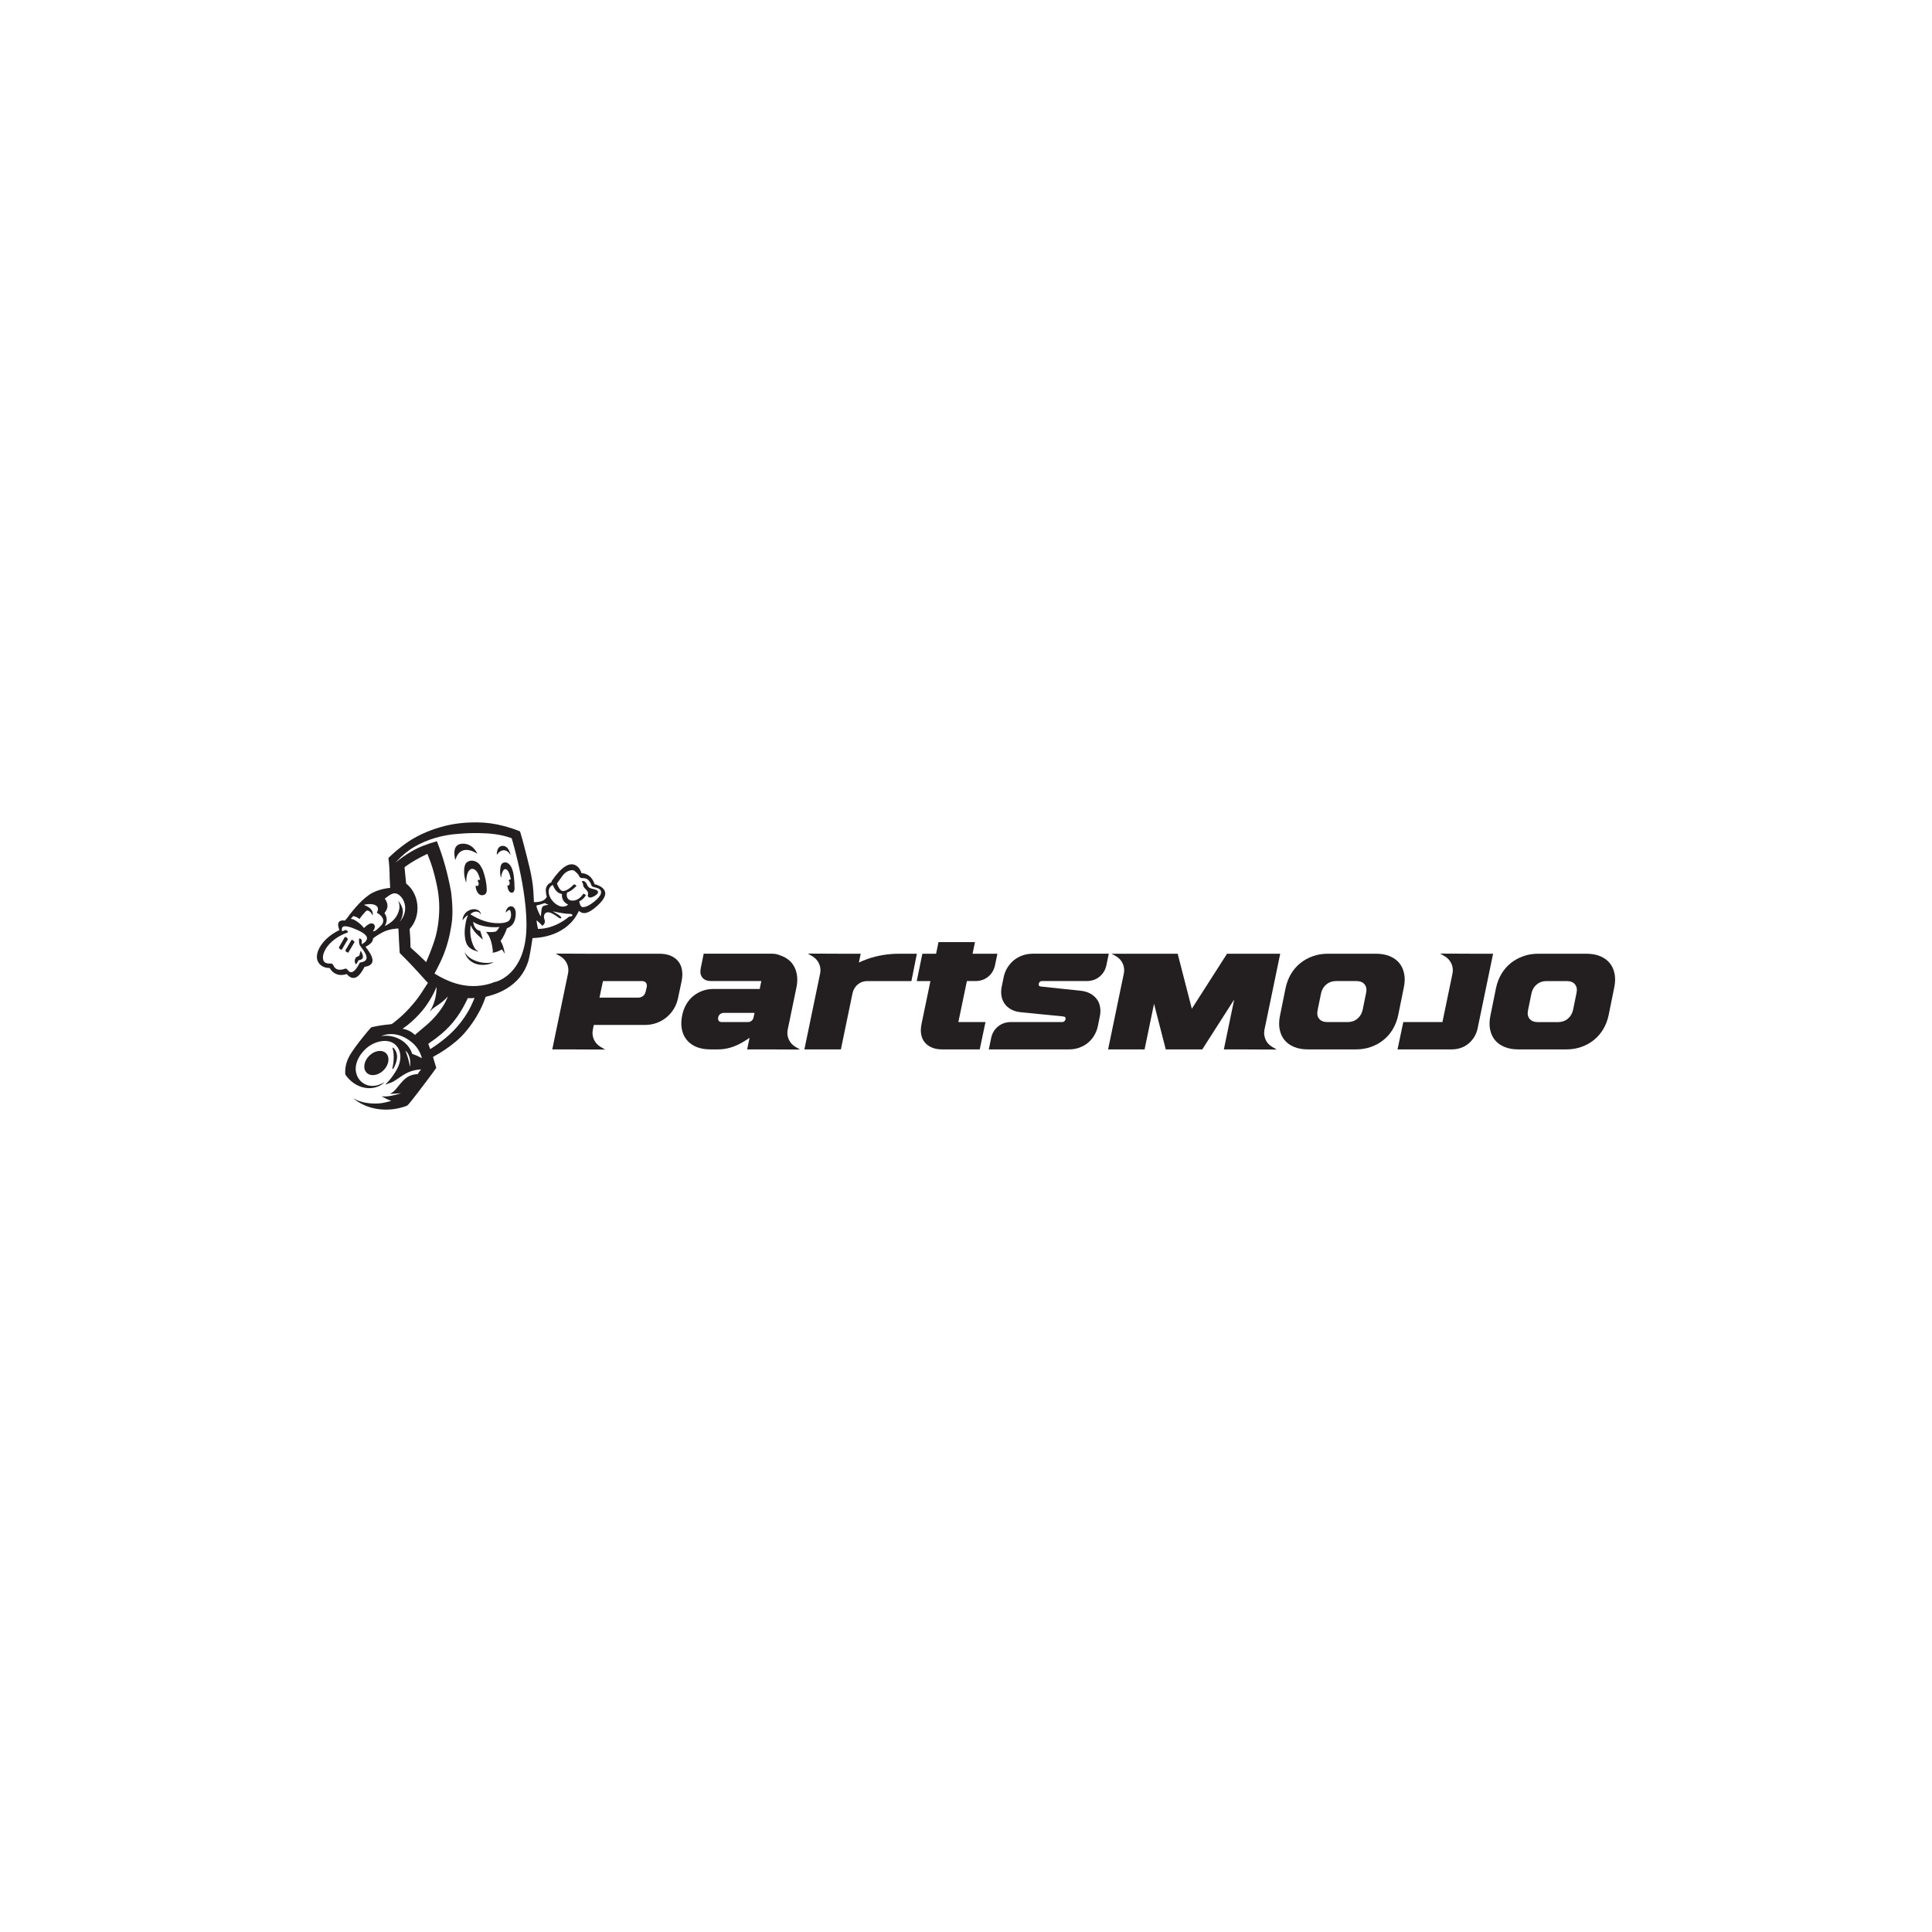 <?xml version="1.0" encoding="UTF-8"?>
<svg id="Layer_1" data-name="Layer 1" xmlns="http://www.w3.org/2000/svg" viewBox="0 0 800 800">
  <defs>
    <style>
      .cls-1 {
        fill: #231f20;
      }
    </style>
  </defs>
  <g>
    <path class="cls-1" d="m250.59,369.54c-.13-.83-.65-1.58-1.55-2.22-.72-.5-1.66-.91-2.82-1.19-.43-1.29-1.05-2.38-1.94-3.18-.94-.86-2.08-1.35-3.49-1.39-.29-.9-.67-1.64-1.14-2.2-.82-.97-1.79-1.46-2.9-1.48-.86-.02-1.82.3-2.84.97-1.67,1.09-3.54,3.1-5.5,6.01-.06.06-.05.16.03.3,0,.04-.02.06-.02.1-1.79.76-2.47,2.09-2.42,3.54.03.79.14,1.61.43,2.47-.44,1.08-1.73,2.34-5.33,2.29-.06-1.51-.14-3.06-.26-4.74-.38-5.92-2.32-12.64-3.78-18.39-.46-1.82-.96-3.64-1.51-5.45-.09-.3-.14-.71-.48-.84-2.25-.91-4.57-1.61-6.9-2.22-3.49-.9-7.04-1.37-10.65-1.39-5.25-.03-10.28.52-15.31,2.02-5.15,1.52-9.99,3.68-14.26,6.74-2.51,1.81-4.88,3.79-7.09,5.95-.02.02-.02.03-.02.06.34,2.62.5,5.24.5,7.88,0,.05.22,4.48.22,4.48,0,0-4.92.3-8.61,2.79-4.19,2.85-7.95,8-9.19,9.66-.29.38-.61.72-.92,1.07-.5-.06-.94-.07-1.32-.02-1.5.23-1.98,1.43-.98,3.96-4.55,2.19-7.44,5.35-8.66,8.17-.49,1.13-.7,2.21-.66,3.17.05,1.03.42,1.97,1.12,2.72.95,1.03,2.34,1.65,4.17,1.66.72,1.25,1.69,2.12,2.95,2.58,1.14.43,2.51.42,4.12-.08,1.24,1.47,2.49,1.92,3.76,1.39,1.15-.48,2.35-1.94,3.62-4.38,2.79-.4,3.51-1.67,3.24-3.24-.29-1.61-1.61-3.49-2.84-5.06h0c1.15-.58,1.97-1.18,2.47-1.8.44-.54.64-1.09.64-1.66.92-.8,2.42-1.72,4.03-2.57,2.86-1.51,6.47-1.58,6.47-1.54.06.34.2,4.46.22,4.74.09,1.7.18,3.4.3,5.1,0,.19.07.34.18.45,3.78,3.7,7.34,7.6,10.86,11.54.2.22.41.42.62.61.03.02.04.06.02.1-.96,1.5-1.94,3.01-2.93,4.51-1.23,1.86-2.86,3.9-4.86,6.09-1.82,1.99-3.83,3.86-6.06,5.59-.47.37-.98.86-1.55.91-2.67.25-5.29.59-7.9,1.23-.11.02-.22.1-.31.21-.43.5-.9.99-1.3,1.48-2.34,2.86-4.73,5.77-6.75,8.86-1.78,2.72-2.75,5.49-2.55,8.79,0,.15.07.31.18.48,1.9,2.68,4.7,4.69,7.98,5.26,2.79.5,5.98-.18,8-2.24.07-.07.06-.08-.02-.03-1.62.9-3.16,1.54-5.14,1.48-3.2-.1-5.79-2.31-6.49-5.42-.94-4.15,1.93-8.53,5.13-10.89,2.63-1.94,6.87-3.16,9.91-1.58,1.6.83,2.72,2.4,3.09,4.16.57,2.66-.24,5.23-1.63,7.54-1.18,1.95-2.58,3.9-4.25,5.47-.18.17-.16.21.07.12.67-.26,1.39-.51,2.15-.77.63-.22,1.47-.69,2.5-1.42,1.44-1.02,3.08-2.15,4.58-2.81,1.68-.73,3.44-1.13,5.3-1.21.06,0,.06.02.02.06-.54.54-.98,1.14-1.34,1.82-.02.03-.06.06-.1.06-1.85.07-3.49.61-4.94,1.77-1.65,1.31-2.93,3.18-4.18,4.62-.6.7-1.33,1.26-2.18,1.7-.07.04-.06.06,0,.06.29.02.57.02.84,0,1.18-.07,2.36-.14,3.54-.23.05,0,.05,0,0,.02-2.52.78-5.29,1.54-7.95,1.26-.06,0-.07,0-.02.05.1.06.24.08.33.13,1.18.62,2.28,1.21,3.54,1.65.11.04.11.07,0,.1-1.58.43-3.22.86-4.86.99-3.37.26-7.47-.2-10.45-1.97,0,0-.02,0-.02,0l-.02.03s0,.03,0,.05c6.12,4.9,14.55,5.6,21.76,2.95.54-.2,1.01-.87,1.39-1.3.64-.74,1.22-1.53,1.83-2.3.42-.53.81-1.02,1.14-1.46,2.65-3.54,5.42-7.01,7.94-10.62.04-.06.06-.13.03-.19l-1.27-4.23c-.04-.14,0-.25.14-.32,3.34-1.79,6.42-3.88,9.26-6.26,1.36-1.14,2.58-2.33,3.63-3.55,2.9-3.34,5.29-7.02,7.17-11.02.46-.97.85-2.05,1.26-3.09.1-.25.12-.8.46-.89.69-.18,1.38-.38,2.06-.57,2.21-.62,4.3-1.52,6.27-2.69,4.47-2.66,7.5-6.4,9.1-11.24.49-1.46,1.27-6.06,1.8-9.78,3-.05,14.42-.92,19.19-11.23.55.37.98.64,1.08.68.49.18,1,.25,1.54.18,1.03-.14,2.28-.76,3.74-1.92,1.94-1.54,3.26-2.96,3.96-4.21.49-.87.68-1.68.58-2.39Zm-99.13,20.18c-.35.43-.9.86-1.65,1.28-.05-.31-.03-.66-.02-1.08,0-.13,0-.26.02-.5,0-.21-.25-.53-.56-.7-.32-.18-.58-.14-.58.06,0,.12,0,.31,0,.5-.03,1.14-.05,1.77.86,2.93.97,1.24,2.01,2.7,2.22,3.9.22,1.18-.38,2.14-2.63,2.44-.07.02-.12.04-.14.09-.54,1.07-1.07,1.94-1.58,2.57-.51.64-1.01,1.06-1.49,1.26-.21.09-.42.12-.62.1-.48-.04-.94-.38-1.38-1.02-.18-.24-.51-.46-.75-.48-.06,0-.12,0-.15.02-1.44.52-2.57.59-3.43.27-.66-.25-1.2-.86-1.62-1.79-.1-.23-.42-.5-.7-.58-.08-.02-.14-.03-.19-.02-.2.02-.39.02-.58.02-1.07,0-1.79-.26-2.18-.68-.37-.39-.56-.98-.59-1.68-.03-.78.16-1.68.58-2.62,1.24-2.83,4.47-6.06,9.66-7.9.18-.06.14-.34-.12-.62-.26-.27-.62-.44-.82-.38-.46.17-.91.34-1.34.54-.34-1.3,0-1.94.87-2.07.5-.07,1.18,0,1.99.22.02,0,.04,0,.06.02.49.13,1.02.3,1.58.52.52.19,1.08.42,1.66.68,1.67.74,2.88,1.47,3.54,2.19.34.37.53.74.57,1.13.05.45-.1.9-.48,1.37Zm5.85-5.99c-.75.63-1.67,1.9-2.83,1.92-.06,0-.07-.02-.04-.06.35-.46.58-.91.71-1.33.3-1.01-.38-2.17-1.7-1.86-.97.22-1.98,1.15-2.7,1.83-.02.02-.07.02-.1-.02-.44-.55-.73-.9-.86-1.02-.84-.86-3.3-2.82-4.5-2.69-.05,0-.06,0-.02-.05.29-.34.58-.69.89-1.02.08-.08.2-.1.36-.06.83.22,1.59.58,2.26,1.11.05.04.12.02.15-.02.68-1.07,1.48-1.95,2.36-2.92.29-.32.66-.65,1.08-.48.84.32,1.42.89,1.72,1.7.03.08.08.13.15.15.04,0,.07,0,.08-.05.34-2.16-1.71-3.44-3.52-4.13-.08-.03-.08-.06,0-.08,1.5-.38,4.5-.63,5.44.87.48.76.25,1.53-.15,2.27-.05.08-.02.18.07.22,2.73,1.54,3.46,3.77,1.14,5.71Zm9.29-3.53c-.29.48-.6.94-.94,1.38,0,0-.02.02-.02.02,0,0-.02,0-.02,0-.02,0-.02-.02,0-.03.94-1.56,1.54-3.74.98-5.53-.26-.83-.91-2.27-1.66-2.88-.07-.06-.09-.06-.04.03.54.93.61,2.32.41,3.28-.5,2.36-1.77,4.26-3.79,5.69-.65.46-1.33.87-2.04,1.23-.1.06-.13.03-.07-.07,1-1.79.94-3.52-.17-5.19-.02-.03-.02-.07,0-.11.28-.42.63-.85.82-1.27.74-1.68.34-3.13-.69-4.58-.02-.05-.02-.08.02-.11.98-.73,2.05-1.6,3.14-2,1.84-.66,3.46.9,4.32,2.4,1.38,2.44,1.18,5.4-.25,7.76Zm9.87,18.15s-.05.04-.06.02c-.38-.45-.96-.95-1.25-1.23-1.61-1.58-3.26-3.1-4.95-4.58-.13-.11-.21-.22-.22-.4-.03-2.46-.15-4.91-.36-7.34,0-.08.02-.16.07-.22,4.76-5.24,4.1-14.29-1.48-18.72-.03-.03-.06-.07-.06-.12-.19-2.13-.4-4.26-.63-6.39-.02-.22.06-.35.22-.47,2.87-2.11,5.94-3.76,9.14-5.3.06-.02.09-.02.11.04.94,2.32,1.76,4.52,2.42,6.91.87,3.13,1.5,5.9,1.9,8.33.74,4.54.76,9.26.03,14.2-.35,2.41-.87,4.62-1.55,6.66-.98,2.93-2.1,5.82-3.34,8.64Zm-6.66,43.18c-.02.18-.05.18-.08,0-.38-2.13-.99-4.31-1.86-6.54h0s0,0,0,0c1.82,1.5,2.22,4.46,1.93,6.55Zm4.78-3.38c-1.17-.69-2.41-1.25-3.72-1.68-.12-.04-.2-.12-.24-.25-1.72-5.17-7.42-8.02-12.65-7.22,0,0-.02,0-.02-.02,0,0,0-.02,0-.02,4.54-1.79,9.14-.29,12.73,2.77,1.98,1.7,3.3,3.81,3.98,6.35,0,.05-.05.1-.09.06Zm-2.18-10.16c-.17.14-.33.3-.46.47-.05.06-.14.07-.21.02-1.38-1.32-3.02-2.14-4.92-2.47-.1-.02-.1-.06-.02-.1,2.51-1.71,4.74-3.74,6.81-5.97.92-.99,1.79-2.06,2.62-3.2,1.8-2.5,3.28-5.11,4.45-7.86.02-.05.06-.06.1-.03l.04.03s.02.02.02.04c-.06.19-.09.47-.1.84-.14,3.06-1.02,6.27-2.69,8.92,0,0,0,.02,0,.02,0,.02,0,.02.02.03.02,0,.03,0,.05,0,.58-.66,1.18-1.21,1.81-1.62,2.16-1.44,3.86-2.59,5.39-4.39.13-.16.16-.14.07.05-.37.86-.74,1.76-1.17,2.54-1.86,3.39-4.6,6.51-7.42,8.99-.86.76-2.32,1.99-4.37,3.7Zm21.82-9.85c-2.42,4.35-5.68,8.28-9.49,11.47-2.07,1.74-4.26,3.34-6.54,4.78-.03.02-.09,0-.1-.04-.2-.7-.46-1.33-.74-2.01-.02-.04,0-.08.02-.11.08-.1.18-.18.27-.25,1.82-1.22,3.55-2.52,5.22-3.93,4.8-4.05,8.18-8.94,10.81-14.69.02-.05.06-.07.1-.06.9.06,1.78.04,2.68-.05.02,0,.04.02.03.04-.71,1.64-1.3,3.1-2.27,4.84Zm23.41-29.38c-2.08,15.65-12.6,17.86-12.75,17.9.1-.07.2-.14.3-.21-.84.38-1.73.71-2.7.98-4.57,1.24-9.15,1.18-13.76-.21-3.28-.98-5.99-2.37-8.77-4.06-.02-.02-.03-.05-.02-.07.83-1.55,1.63-3.12,2.4-4.71,2.1-4.36,3.52-9.1,4.33-13.86.14-.86.42-2.25.51-3.33.22-2.57.22-5.22,0-7.95-.18-2.14-.31-3.5-.42-4.09-1.34-7.23-3.15-14.01-5.82-20.72-.02-.05-.07-.08-.13-.06-3.74,1.06-7.1,2.23-10.69,4.34-2.18,1.29-4.22,2.73-6.11,4.32,0,.02-.02.02-.04,0,0,0,0-.03,0-.04.1-.1.22-.24.38-.4,2.1-2.33,4.52-4.36,7.23-5.94,5.42-3.15,11.75-4.94,18.06-5.36,2.91-.27,5.82-.38,8.74-.33,4.55.07,9.02.52,13.31,2.06.2.08.23.22.25.28,0,0,0,0,0,.02.21.69,7.78,25.9,5.7,41.45Zm11.24-22.36c.93,2.27,2.12,3.54,3.72,3.77.04,0,.07,0,.1,0-.13,1.15.16,2.16.73,2.94,0,0,.02.02.02.04.47.62,1.1,1.11,1.83,1.43-1.14.98-2.52,1.02-3.81.5-.02,0-.03-.02-.04-.02-.04,0-.07-.02-.1-.04-1.02-.46-2.02-1.28-2.77-2.26-.81-1.05-1.34-2.26-1.38-3.38-.04-1.18.44-2.25,1.69-2.97Zm-6.61,8.49c.71-.07,3.28-.93,3.28-.93l1.57.71s-1.78.14-2.42.71c-.64.58-.64,3.99-.78,4.06-.14.07-2.35-4.49-1.64-4.56Zm14.54,4.46l-1.24.25s-5.42,4.98-12.78,5.05c0,0-.53-2.13-.62-3.59,0,0,1.86,1.52,2.13,2.07.26.54,1.86-.79,1.15-2.43-.71-1.65.26-3.83,2.93-2.56,2.66,1.28,3.28,2.56,3.99,2.01.7-.54-3.55-2.8-3.55-2.8,0,0,4.52,1.04,6.74,1.04s1.24.97,1.24.97Zm11.6-8.48c-.6.98-1.75,2.1-3.47,3.3-1.26.88-2.33,1.34-3.18,1.43-.32.02-.59,0-.8-.07-.1-.04-.22-.12-.32-.24-.02-.02-.03-.03-.05-.05-.02-.02-.03-.06-.06-.08-.3-.41-.52-1-.66-1.77,0-.04-.02-.08-.06-.13.98-.44,1.94-1.22,2.72-2.44.08-.11-.1-.35-.39-.53-.3-.18-.59-.22-.67-.1-1.14,1.74-2.6,2.57-3.94,2.72-.28.03-.54.03-.79,0-.02,0-.05,0-.07,0-.22-.02-.42-.07-.62-.14-.32-.11-.59-.3-.81-.55,0,0-.02-.02-.02-.02-.52-.62-.72-1.54-.41-2.63,1.1-.32,2.36-1.19,3.82-2.64.1-.1-.05-.34-.34-.53-.29-.18-.6-.25-.7-.14-1.47,1.46-2.68,2.31-3.69,2.59-.06,0-.1,0-.13.03-.3.07-.59.09-.86.05-.79-.12-1.5-1.09-2.2-2.86,0-.02,0-.02,0-.03-.03-.06-.06-.13-.08-.2,1.7-2.29,2.59-4.02,4.06-4.85.85-.48,1.62-.7,2.3-.68.46.02.85.19,1.15.51.42.44,1.52,1.27,1.78,2.18.06.18.34.42.64.53.12.04.22.06.3.06,1.18-.06,1.99.18,2.56.64.67.54,1.16,1.42,1.54,2.5.06.18.36.42.66.52.05.02.1.02.14.03,1.07.22,1.86.49,2.37.81.41.26.66.62.74,1.04.1.51-.05,1.1-.44,1.75Z"/>
    <path class="cls-1" d="m207.84,357.92s.04-.06.02-.07c-.01.04-.02.07-.02.07Z"/>
    <path class="cls-1" d="m213.08,368.11c-.18.72-.22,1.5-1.2,1.52-1.28.04-1.76-2.01-1.77-2.98,0-.03.02-.06.06-.06h.59s.09-.04.1-.08c.25-.61.25-1.22-.12-1.75-.1-.14-.06-.33.07-.42.15-.1.32-.17.5-.18.16-.02.22-.1.18-.26-.24-1-.94-4.56-2.64-3.93-.14.06-.31.24-.51.56-.62,1.02-.68,1.9-.89,2.98-.39-1.37-.48-2.74-.26-4.09.09-.57.11-.99.5-1.61.43-.7,1.7-.95,2.5-.46.82.51,1.38,1.23,1.72,2.1.44,1.13.74,2.34.88,3.62.18,1.68.28,3.36.28,5.04Z"/>
    <path class="cls-1" d="m201.57,368.57c0,.11-.03.33-.09.64-.17,1.26-1.55,1.74-2.58,1.36-1.29-.47-1.9-2.49-1.98-3.71,0-.05.04-.09.1-.09.42.06,1.04.24,1.14-.4.05-.26.05-.52.02-.78-.03-.3-.3-.45-.34-.66-.1-.62.39-.71.86-.61.06.02.13-.05.1-.11-.41-1.42-1-3.59-2.49-4.26-2.26-1.01-3.14,2.5-3.17,3.94-.02.69-.05,1.21-.1,1.55-.02-.02-.05-.06-.06-.1-.58-1.58-.85-3.22-.81-4.94.03-1.17.33-2.55.93-3.14,1.37-1.34,3.73-1.18,5.4.56,0,0,1.16,1.67,1.5,2.66.93,2.63,1.53,5.34,1.55,8.1Z"/>
    <path class="cls-1" d="m213.56,378.27c0,1.22-.21,2.35-.66,3.38-.6,1.38-1.54,2.1-2.88,2.7-.09.04-.15.11-.18.2-.6,1.79-1.43,3.46-2.51,5.01-.03.05-.03.11,0,.17.3.59.66,1.2.87,1.81.37,1.03.63,2.09.81,3.17,0,.05-.06.08-.09.03l-1.06-1.57s-.06-.04-.11-.02c-1.21.71-2.26,1.15-3.68,1.34h-.04s-.06,0-.08-.02c-.03-.02-.04-.06-.02-.1.12-.18.17-.43.14-.74-.27-2.46-.91-5.55-2.58-7.49-.1-.11-.2-.21-.31-.29,1.33.14,2.7.17,3.93-.07.62-.13,1.25-1.21,1.69-1.87.02-.03.02-.05-.02-.04-2.94.24-5.74-.07-8.39-.92-.56-.18-1.22-.49-1.98-.92-.1-.06-.26-.23-.42-.31-.06-.03-.09,0-.07.06.32,1.9,1.1,3.31,2.94,3.71l.99,3.19c.1.34.03.38-.22.14-1.07-.99-2.25-1.93-3.13-3.07-.41-.52-1.12-1.51-1.56-2.52-.06-.13-.1-.13-.1.02-.04.5-.06,1.02-.09,1.57-.1,2.45.35,4.78,1.37,6.97.14.3.3.58.46.83.27.41.48.65.62.74.33.19.62.42.9.7-2.3-.58-4.37-1.46-5.14-3.92-.83-2.65-.61-5.74-.05-8.48.19-.92.47-1.79.82-2.61.06-.11.02-.14-.08-.07-.9.55-1.41,1.2-2.08,2.06-.05.06-.07.06-.06-.02.09-1.24.54-2.26,1.34-3.09,1.16-1.19,3.3-1.91,4.9-1.15.78.38,1.22.9,1.37,1.61.09.47.04.49-.16.05-.1-.23-.3-.45-.61-.64-.95-.63-2.32-.28-3.16.39-.14.11-.25.25-.32.39,0,.04,0,.08.03.1,3.72,2.26,7.34,3.66,11.77,3.6,1.17-.02,2.47-.15,3.54-.67,1.54-.74,1.72-3.31,1.02-4.65-.08-.14-.2-.2-.36-.16-.54.14-.92.6-1.31.96-.13.1-.18.08-.15-.08.18-1.15,1.03-2.57,2.4-2.38,1.38.19,1.76,1.81,1.77,2.97Z"/>
    <path class="cls-1" d="m195.56,398.44c2.38,1.46,5.88,1.39,8.36.27.13-.06.25-.13.36-.22.07-.05.06-.07-.02-.05-2.98.61-5.81.24-8.49-1.1-1.17-.59-2.64-1.68-3.25-2.91-.03-.05-.04-.05-.05,0,0,.08,0,.16.03.23.62,1.65,1.64,2.9,3.05,3.77h0Z"/>
    <path class="cls-1" d="m151.84,444.21c1.65,1.64,4.79,1.17,7.01-1.06,2.21-2.23,2.67-5.37,1.01-7.01-1.65-1.64-4.79-1.17-7.01,1.06-2.21,2.23-2.67,5.37-1.01,7.01h0Z"/>
    <path class="cls-1" d="m146.73,390.23c.1-.17-.09-.52-.43-.78-.34-.26-.7-.33-.8-.15l-2.44,4.14c-.1.17.1.5.43.75.34.25.69.32.79.15l2.46-4.12h0Z"/>
    <path class="cls-1" d="m143.99,389c.1-.17-.1-.52-.44-.78-.34-.26-.7-.33-.8-.15l-2.39,4.17c-.1.17.1.51.44.76.34.25.69.32.79.15l2.41-4.15h0Z"/>
    <path class="cls-1" d="m148.03,406.35s-.07-.03-.11-.03c.04.01.07.02.11.03Z"/>
    <path class="cls-1" d="m148.56,383.16c-.05-.04-.11-.07-.17-.1.06.03.11.07.17.1Z"/>
    <path class="cls-1" d="m242.37,365.21c.59.53.71,1.43,1.25,2.02.89.97,2.53.72,3.6,1.49.15.11.29.24.36.41.2.47-.18.98-.57,1.31-.53.45-1.14.8-1.8,1.04-.35.13-.73.22-1.09.15s-.71-.36-.74-.73c-.02-.25.09-.49.13-.74.1-.65-.33-1.27-.79-1.74s-.99-.93-1.18-1.57c-.15-.51-.08-1.13-.45-1.52-.47-.48.43-.88,1.28-.12Z"/>
    <path class="cls-1" d="m162.93,433.89c1.16,1.2,2.66,3.75-.05,8.63-.12.22-.46.09-.4-.15.43-1.91.97-5.44.07-8.29-.08-.24.21-.37.38-.19Z"/>
    <path class="cls-1" d="m149.31,393.81c0-.07.1-.1.13-.04.35.61,1.22,2.32.69,3.05-.66.9-1.47.57-1.72.9-.16.22-.61,1.04-.89,1.57-.04.08-.08.01-.14-.05-.54-.58-.72-1.55-.04-2.72.23-.4,1.52-.49,1.52-1.14l.46-1.58Z"/>
    <path class="cls-1" d="m197.67,353.54s-6.94-5-9.11,2.61c0,0-2-6.44,2.67-6.78s6.44,4.17,6.44,4.17Z"/>
    <path class="cls-1" d="m211.41,354.11s-1.04-2.09-2.82-2.05c-1.78.04-2.87,1.95-2.87,1.95,0,0-.22-3.75,2.45-3.76,2.66-.01,3.25,3.86,3.25,3.86Z"/>
  </g>
  <g>
    <g>
      <path class="cls-1" d="m282.4,401.57c-.26-1.38-.79-2.56-1.58-3.54-.79-.98-1.84-1.75-3.14-2.29-1.3-.55-2.82-.82-4.56-.82h-28.75l-14.26-.06,1.75,1.02c1.32.76,2.28,1.79,2.89,3.11.58,1.26.73,2.59.48,3.99l-.87,4.2-.23,1.1h0s-3.35,16.13-3.35,16.13h0l-2.1,10.13h7.64l14.26.06-1.75-1.02c-1.32-.75-2.28-1.79-2.89-3.11-.58-1.27-.73-2.61-.48-4.01l.42-2.05h21.11c1.74,0,3.36-.27,4.87-.82,1.51-.55,2.87-1.31,4.07-2.29,1.21-.98,2.24-2.16,3.08-3.54.85-1.38,1.44-2.91,1.78-4.61l1.47-6.96c.34-1.7.38-3.24.11-4.61Zm-14.6,7.16l-.45,1.87c-.15.76-.51,1.36-1.08,1.81-.57.45-1.23.68-1.98.68h-16.05l.77-3.71.68-3.14h16.07c.75,0,1.32.23,1.7.68.38.45.49,1.06.34,1.81Z"/>
      <path class="cls-1" d="m326.63,430.46c-.59-1.28-.74-2.64-.47-4.06l.48-2.3.62-2.92-.02.02,2.51-12.14c.45-2.11.51-4.04.17-5.77-.34-1.74-1.01-3.23-2.01-4.47-1-1.25-2.32-2.21-3.96-2.89-.2-.08-.42-.15-.63-.22-1.15-.53-2.35-.8-3.58-.8h-28.36l-1.24,6.11c-.3,1.59-.07,2.85.71,3.79.77.94,1.95,1.42,3.54,1.42h20.86l-.68,3.3c-.21,0-.42-.02-.65-.02h-18.45c-1.62,0-3.14.25-4.56.76-1.42.51-2.69,1.23-3.82,2.15-1.13.92-2.09,2.06-2.89,3.4-.79,1.34-1.36,2.84-1.7,4.5-.45,2.11-.51,4.05-.17,5.8.34,1.75,1.02,3.25,2.04,4.5,1.02,1.25,2.35,2.21,3.99,2.89,1.64.68,3.56,1.02,5.74,1.02h3.23c2.72,0,5.39-.61,8.01-1.84,1.79-.84,3.47-1.84,5.04-2.98l-1,4.82h7.64l14.26.06-1.75-1.02c-1.32-.75-2.28-1.79-2.89-3.11Zm-27.73-7.24c-.57,0-.99-.17-1.27-.51-.28-.34-.37-.79-.25-1.36v-.06c.11-.57.39-1.02.82-1.36.43-.34.93-.51,1.5-.51h12.73l-.4,1.87c-.11.57-.39,1.03-.82,1.39-.43.36-.95.54-1.56.54h-10.75Z"/>
      <path class="cls-1" d="m372.36,394.92c-4.64,0-9.03.73-13.16,2.18-1.22.43-2.41.92-3.55,1.46l.75-3.64h-7.64l-14.26-.06,1.75,1.02c1.32.76,2.28,1.79,2.89,3.11.58,1.27.73,2.6.48,4.01l-.77,3.72-.33,1.56h0s-5.44,26.26-5.44,26.26h15.11l4.84-23.34c.35-1.47,1.06-2.66,2.15-3.57,1.11-.92,2.46-1.39,4.05-1.39h18.17l2.26-11.32h-7.3Z"/>
      <path class="cls-1" d="m403.89,406.24c2.04,0,3.8-.6,5.29-1.81,1.49-1.21,2.44-2.83,2.86-4.87l.96-4.64h-10.28l1-4.81h-15.11l-1,4.81h-5.68l-2.32,11.32h5.66l-3.68,17.77c-.34,1.58-.39,3.03-.14,4.33.24,1.3.74,2.41,1.5,3.31.75.91,1.73,1.61,2.94,2.12,1.21.51,2.62.76,4.24.76h15.56l2.38-11.32h-11.23l3.53-16.98h3.52Z"/>
      <path class="cls-1" d="m427.55,394.92c-1.47,0-2.87.24-4.19.71-1.32.47-2.5,1.13-3.54,1.98-1.04.85-1.92,1.87-2.66,3.06-.74,1.19-1.26,2.5-1.56,3.93l-.79,3.85c-.3,1.43-.34,2.77-.11,4.02.23,1.25.68,2.33,1.36,3.25.68.93,1.57,1.69,2.69,2.29,1.11.6,2.41.98,3.88,1.13l17.66,1.75c.75.08,1.06.47.91,1.19-.08.34-.24.61-.48.82-.25.21-.54.31-.88.31h-21.23c-2.04,0-3.81.6-5.32,1.81-1.51,1.21-2.47,2.83-2.89,4.87l-.96,4.64h33.28c1.47,0,2.87-.24,4.19-.71,1.32-.47,2.5-1.13,3.54-1.98,1.04-.85,1.91-1.87,2.63-3.06.72-1.19,1.23-2.5,1.53-3.93l.79-3.91c.3-1.43.34-2.77.11-4.02-.23-1.25-.69-2.33-1.39-3.25-.7-.92-1.6-1.69-2.72-2.29-1.11-.6-2.41-.98-3.88-1.13l-16.53-1.75c-.72-.08-1-.47-.85-1.19.19-.72.64-1.08,1.36-1.08h18.51c2.04,0,3.8-.6,5.29-1.81,1.49-1.21,2.44-2.83,2.86-4.87l.96-4.64h-31.58Z"/>
    </g>
    <g>
      <path class="cls-1" d="m524.05,430.46c-.58-1.27-.73-2.61-.48-4.01l.75-3.61.35-1.66h0s5.44-26.26,5.44-26.26h-22.02l-14.58,22.77-5.86-22.77h-27.39l1.75.96c1.32.76,2.28,1.79,2.89,3.11.58,1.27.73,2.6.48,4.01l-.77,3.72-.33,1.56h0s-5.44,26.26-5.44,26.26h15.11l3.91-18.9,4.86,18.9h15.11l13.22-20.66-4.28,20.66h7.64l14.26.06-1.75-1.02c-1.32-.75-2.28-1.79-2.89-3.11Z"/>
      <path class="cls-1" d="m581.27,409.01c.45-2.11.51-4.04.17-5.77-.34-1.74-1.01-3.22-2.01-4.44-1-1.23-2.32-2.18-3.96-2.86-1.64-.68-3.54-1.02-5.69-1.02h-20.04c-2.15,0-4.19.34-6.11,1.02-1.92.68-3.65,1.63-5.18,2.86-1.53,1.23-2.81,2.71-3.85,4.44-1.04,1.74-1.78,3.66-2.24,5.77l-2.32,11.43c-.45,2.11-.51,4.04-.17,5.77.34,1.74,1.01,3.22,2.01,4.44,1,1.23,2.32,2.18,3.96,2.86,1.64.68,3.54,1.02,5.69,1.02h20.04c2.15,0,4.19-.34,6.11-1.02s3.65-1.63,5.18-2.86c1.53-1.23,2.81-2.71,3.85-4.44,1.04-1.74,1.78-3.66,2.24-5.77l2.32-11.43Zm-15.62,2.26l-1.41,6.91c-.34,1.51-1.07,2.73-2.18,3.65-1.11.93-2.46,1.39-4.05,1.39h-8.32c-1.58,0-2.74-.46-3.48-1.39-.74-.92-.93-2.14-.59-3.65l1.41-6.91c.34-1.51,1.07-2.73,2.18-3.65,1.11-.92,2.46-1.39,4.05-1.39h8.32c1.58,0,2.74.46,3.48,1.39.74.93.93,2.14.59,3.65Z"/>
      <path class="cls-1" d="m610.61,394.92l-14.26-.06,1.75,1.02c1.32.76,2.28,1.79,2.89,3.11.58,1.27.73,2.61.48,4.01l-.75,3.64-.34,1.63h0s-3.1,14.94-3.1,14.94h-16.21l-2.38,11.32h22.41c1.36,0,2.63-.21,3.82-.62,1.19-.41,2.24-1.01,3.17-1.78.92-.77,1.72-1.7,2.38-2.77.66-1.07,1.12-2.27,1.39-3.59l6.4-30.85h-7.64Z"/>
      <path class="cls-1" d="m668.57,403.24c-.34-1.74-1.01-3.22-2.01-4.44-1-1.23-2.32-2.18-3.96-2.86-1.64-.68-3.54-1.02-5.69-1.02h-20.04c-2.15,0-4.19.34-6.11,1.02-1.92.68-3.65,1.63-5.18,2.86-1.53,1.23-2.81,2.71-3.85,4.44-1.04,1.74-1.78,3.66-2.24,5.77l-2.32,11.43c-.45,2.11-.51,4.04-.17,5.77.34,1.74,1.01,3.22,2.01,4.44,1,1.23,2.32,2.18,3.96,2.86,1.64.68,3.54,1.02,5.69,1.02h20.04c2.15,0,4.19-.34,6.11-1.02s3.65-1.63,5.18-2.86c1.53-1.23,2.81-2.71,3.85-4.44,1.04-1.74,1.78-3.66,2.24-5.77l2.32-11.43c.45-2.11.51-4.04.17-5.77Zm-15.79,8.04l-1.41,6.91c-.34,1.51-1.07,2.73-2.18,3.65-1.11.93-2.46,1.39-4.05,1.39h-8.32c-1.58,0-2.74-.46-3.48-1.39-.74-.92-.93-2.14-.59-3.65l1.41-6.91c.34-1.51,1.07-2.73,2.18-3.65,1.11-.92,2.46-1.39,4.05-1.39h8.32c1.58,0,2.74.46,3.48,1.39.74.93.93,2.14.59,3.65Z"/>
    </g>
  </g>
</svg>